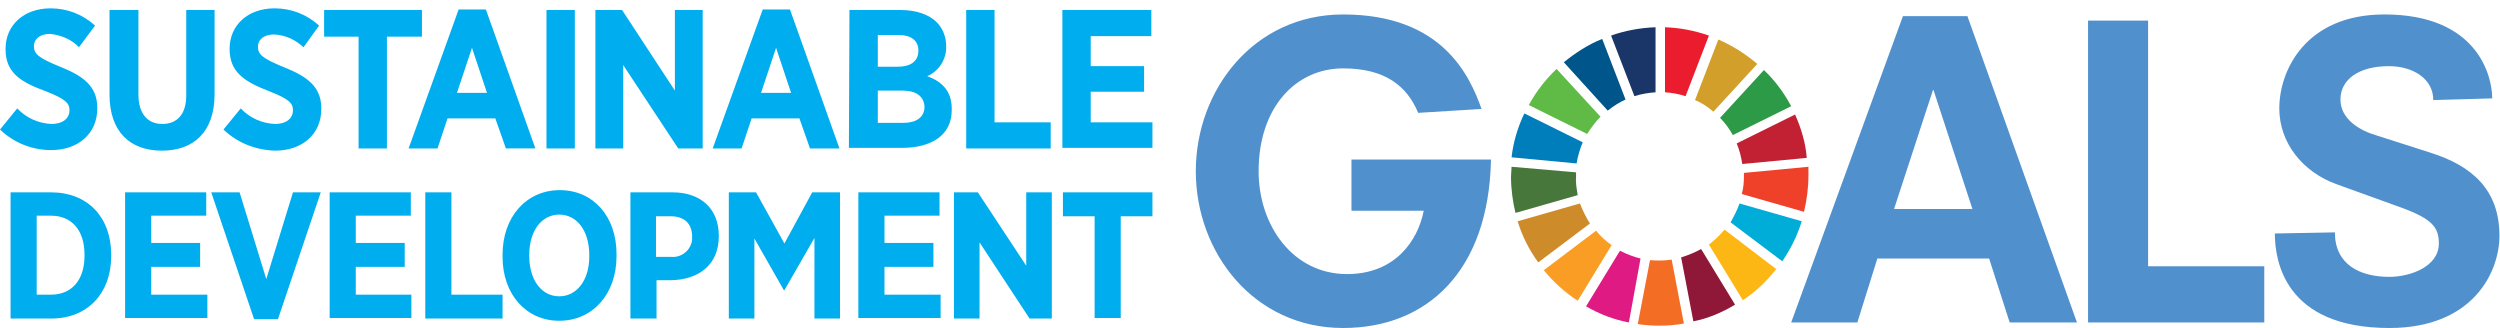 <svg xmlns="http://www.w3.org/2000/svg" id="sdg-wordmark" viewBox="0 0 449.7 59">
  <path fill="#00aeef" d="M1.9 34.6h7.3c6.6 0 10.8 4.5 10.8 11.2v.3c0 6.6-4.2 11.2-10.8 11.2H1.9V34.6zm4.7 4.2V53h2.6c3.6 0 6-2.5 6-7v-.2c0-4.5-2.4-7-6-7H6.6zm15.9-4.2h14.6v4.2h-9.9v4.9H36V48h-8.8v5h10.1v4.2H22.5V34.6zm15.5 0h5.1l4.8 15.6 4.8-15.6h5L50 57.4h-4.3L38 34.6zm21.3 0h14.6v4.2H64v4.9h8.8V48H64v5h10v4.2H59.3V34.6zm17.2 0h4.7V53h9.2v4.3H76.5V34.6zm13.9 11.6v-.4c0-6.8 4.3-11.6 10.3-11.6s10.2 4.7 10.2 11.5v.4c0 6.8-4.3 11.6-10.3 11.6s-10.2-4.8-10.2-11.5m15.6-.1v-.2c0-4.5-2.3-7.3-5.4-7.3s-5.4 2.8-5.4 7.3v.1c0 4.5 2.3 7.3 5.4 7.3s5.4-2.8 5.4-7.2m7.4-11.5h7.6c5.1 0 8.3 3 8.3 7.8v.1c0 5.2-3.7 7.8-8.5 7.9h-2.7v6.9h-4.7V34.6zm7.3 11.6c1.9.2 3.6-1.2 3.8-3.1v-.5c0-2.4-1.4-3.7-3.9-3.7H118v7.3h2.7zm10.4-11.6h4.9l5.1 9.2 5-9.2h5v22.7h-4.6V42.8l-5.4 9.4h-.1l-5.3-9.3v14.4h-4.6V34.6zm23.3 0H169v4.2h-9.9v4.9h8.8V48h-8.8v5h10.1v4.2h-14.8V34.6zm17.2 0h4.3l8.7 13.2V34.6h4.6v22.7h-4l-9-13.7v13.7h-4.6V34.6zm25.3 4.3h-5.7v-4.3h16.1v4.3h-5.7v18.3h-4.7V38.9zM0 23.3l3.1-3.8c1.6 1.7 3.8 2.7 6.2 2.8 2 0 3.2-1 3.2-2.5 0-1.2-.7-2-4.3-3.4C3.8 14.8 1 13.1 1 8.9v-.1c0-4.3 3.3-7.3 8.1-7.3 3 0 5.8 1.1 8 3.1l-2.9 3.9C12.9 7.1 11 6.3 9 6.1c-1.8 0-2.9.9-2.9 2.2 0 1.4.8 2.1 4.7 3.7 4.3 1.7 6.7 3.6 6.7 7.4v.1c0 4.6-3.5 7.5-8.3 7.5-3.4 0-6.7-1.3-9.2-3.7M19.7 17V1.8h5.2V17c0 3.5 1.7 5.3 4.3 5.3s4.3-1.7 4.3-5.1V1.8h5.1v15.1c0 6.9-3.8 10.2-9.5 10.2s-9.4-3.4-9.4-10.1m20.5 6.3l3.1-3.8c1.6 1.7 3.8 2.7 6.2 2.8 2 0 3.2-1 3.2-2.5 0-1.2-.7-2-4.3-3.4-4.4-1.7-7.1-3.4-7.1-7.6 0-4.3 3.3-7.3 8.1-7.3 3 0 5.8 1.1 8 3.1l-2.8 3.9c-1.5-1.4-3.3-2.2-5.3-2.3-1.8 0-2.9.9-2.9 2.2 0 1.4.8 2.1 4.7 3.7 4.3 1.7 6.7 3.6 6.7 7.4v.1c0 4.6-3.5 7.5-8.3 7.5-3.5-.1-6.8-1.4-9.3-3.8M64.5 6.6h-6.2V1.8h17.6v4.8h-6.3v20.1h-5.1V6.6zm18-4.9h4.9l8.9 25H91l-1.9-5.4h-8.6l-1.8 5.4h-5.2l9-25zm5.1 15l-2.7-8.1-2.7 8.1h5.4zM98.3 1.8h5.1v24.9h-5.1V1.8zm8.9 0h4.7l9.5 14.5V1.8h5v24.9H122l-9.9-15v15h-5V1.8zm30-.1h4.9l8.9 25h-5.3l-1.9-5.4h-8.6l-1.8 5.4h-5.2l9-25zm5.1 15l-2.7-8.1-2.7 8.1h5.4zm10.5-14.9h9.2c2.8 0 5.1.8 6.5 2.2 1.1 1.1 1.7 2.7 1.7 4.2v.1c.1 2.3-1.3 4.5-3.4 5.4 2.7 1 4.4 2.7 4.4 5.9v.2c0 4.5-3.6 6.8-9 6.8h-9.5l.1-24.8zm12.4 7.3c0-1.8-1.3-2.8-3.5-2.8h-3.8V12h3.6c2.2 0 3.7-.9 3.7-2.9zm-2.8 7.2h-4.5v5.8h4.6c2.3 0 3.8-1 3.8-2.9-.1-1.8-1.4-2.9-3.9-2.9m11.3-14.5h5.2V22H189v4.7h-15.2V1.8zm17.4 0h16v4.7h-10.9v5.4h9.6v4.6h-9.6V22h11.1v4.6h-16.2V1.8z"/>
  <path fill="#5091cd" d="M243.1 28.7h25.1c-.4 20.2-11.6 30.3-26.6 30.3-16.1 0-26.5-13.6-26.5-28.2s10.4-28.2 26.5-28.2c17.9 0 22.8 11.1 24.9 17l-11.4.7c-2-4.8-5.9-8-13.5-8-8.5 0-15.2 7-15.2 18.5 0 9.8 6.2 18.5 15.9 18.5 8.8 0 12.8-6.2 13.8-11.4h-13v-9.2zm132.5-25h10.8v44.2h20.9V58h-31.7V3.7zM437.7 18c0-3.8-3.6-6.1-8-6.1-5.4 0-8.7 2.4-8.7 6s3.6 5.6 6.3 6.4l10 3.2c7.2 2.3 12.3 6.5 12.3 14.9 0 6.6-4.8 16.6-19.8 16.6-18.9 0-20.6-12.2-20.6-17l10.8-.2c0 5.8 4.5 8 9.8 8 3.7 0 8.9-1.8 8.9-6 0-2.9-1.2-4.4-6.6-6.4l-11.9-4.3c-6-2.2-10.2-7.4-10.2-13.6 0-6.9 4.8-16.9 18.9-16.9 16.8 0 19.4 11.1 19.4 15.1l-10.6.3zm-79.9 28.5h-20.1L334.1 58h-11.9l20.1-55.1h11.6L373.6 58h-12.1l-3.7-11.5zm-10-30.3h-.1l-7 21.4h14.1l-7-21.4z"/>
  <path fill="#5fbb46" d="M285.5 24.1c.7-1.1 1.5-2.2 2.4-3.1l-7.9-8.6c-2 1.9-3.7 4.1-5 6.5l10.5 5.2z"/>
  <path fill="#d19f2a" d="M304.9 18c1.2.5 2.3 1.2 3.3 2.1l7.9-8.6c-2.1-1.8-4.5-3.3-7-4.4L304.9 18z"/>
  <path fill="#c22033" d="M322.9 20.6l-10.5 5.2c.5 1.2.8 2.4 1 3.7l11.6-1.1c-.2-2.7-1-5.3-2.1-7.8"/>
  <path fill="#2d9a47" d="M311.7 24.3l10.5-5.2c-1.3-2.4-2.9-4.6-4.9-6.5l-7.9 8.6c.9.9 1.7 2 2.3 3.1"/>
  <path fill="#48773c" d="M283.5 31.7V31l-11.6-1c0 .6-.1 1.2-.1 1.8 0 2.2.3 4.4.8 6.5l11.2-3.2c-.2-1.2-.4-2.3-.3-3.4"/>
  <path fill="#fdb714" d="M310.2 41.3c-.8 1-1.8 1.9-2.8 2.7l6.1 10c2.3-1.5 4.3-3.4 6-5.6l-9.3-7.1z"/>
  <path fill="#ef412a" d="M313.7 31.7c0 1.1-.1 2.2-.4 3.2l11.2 3.2c.5-2.1.8-4.3.8-6.5V30l-11.6 1.1v.6"/>
  <path fill="#f99d25" d="M287.1 41.5l-9.4 7.1c1.7 2.1 3.8 4 6.1 5.5l6.1-10c-1-.7-2-1.6-2.8-2.6"/>
  <path fill="#007dbb" d="M283.6 29.4c.2-1.3.6-2.6 1.1-3.8l-10.5-5.2c-1.2 2.5-2 5.2-2.3 7.9l11.7 1.1z"/>
  <path fill="#8f1838" d="M312.1 54.8l-6.1-10c-1.1.6-2.3 1.1-3.6 1.5l2.2 11.5c2.6-.5 5.2-1.6 7.5-3"/>
  <path fill="#00add8" d="M312.9 36.6c-.4 1.2-1 2.3-1.6 3.4l9.3 7c1.5-2.2 2.7-4.6 3.5-7.2l-11.2-3.2z"/>
  <path fill="#f36e24" d="M300.7 46.7c-1.3.2-2.6.2-3.9.1l-2.2 11.5c2.7.4 5.5.4 8.3-.1l-2.2-11.5z"/>
  <path fill="#ea1c2d" d="M299.5 16.6c1.3.1 2.5.3 3.7.7l4.2-10.9c-2.6-.9-5.2-1.4-7.9-1.5v11.7z"/>
  <path fill="#e01a83" d="M295.1 46.5c-1.3-.3-2.5-.8-3.7-1.4l-6.1 10c2.4 1.4 5 2.4 7.7 2.9l2.1-11.5z"/>
  <path fill="#1a3668" d="M294 17.3c1.2-.4 2.5-.6 3.8-.7V4.9c-2.7.1-5.5.6-8 1.5l4.2 10.9z"/>
  <path fill="#cd8b2a" d="M286 40.2c-.7-1.1-1.3-2.3-1.8-3.6L273 39.8c.8 2.7 2.1 5.2 3.7 7.4l9.3-7z"/>
  <path fill="#00558a" d="M289.2 19.9c1-.8 2.1-1.5 3.2-2L288.2 7c-2.5 1-4.8 2.5-6.9 4.2l7.9 8.7z"/>
</svg>
